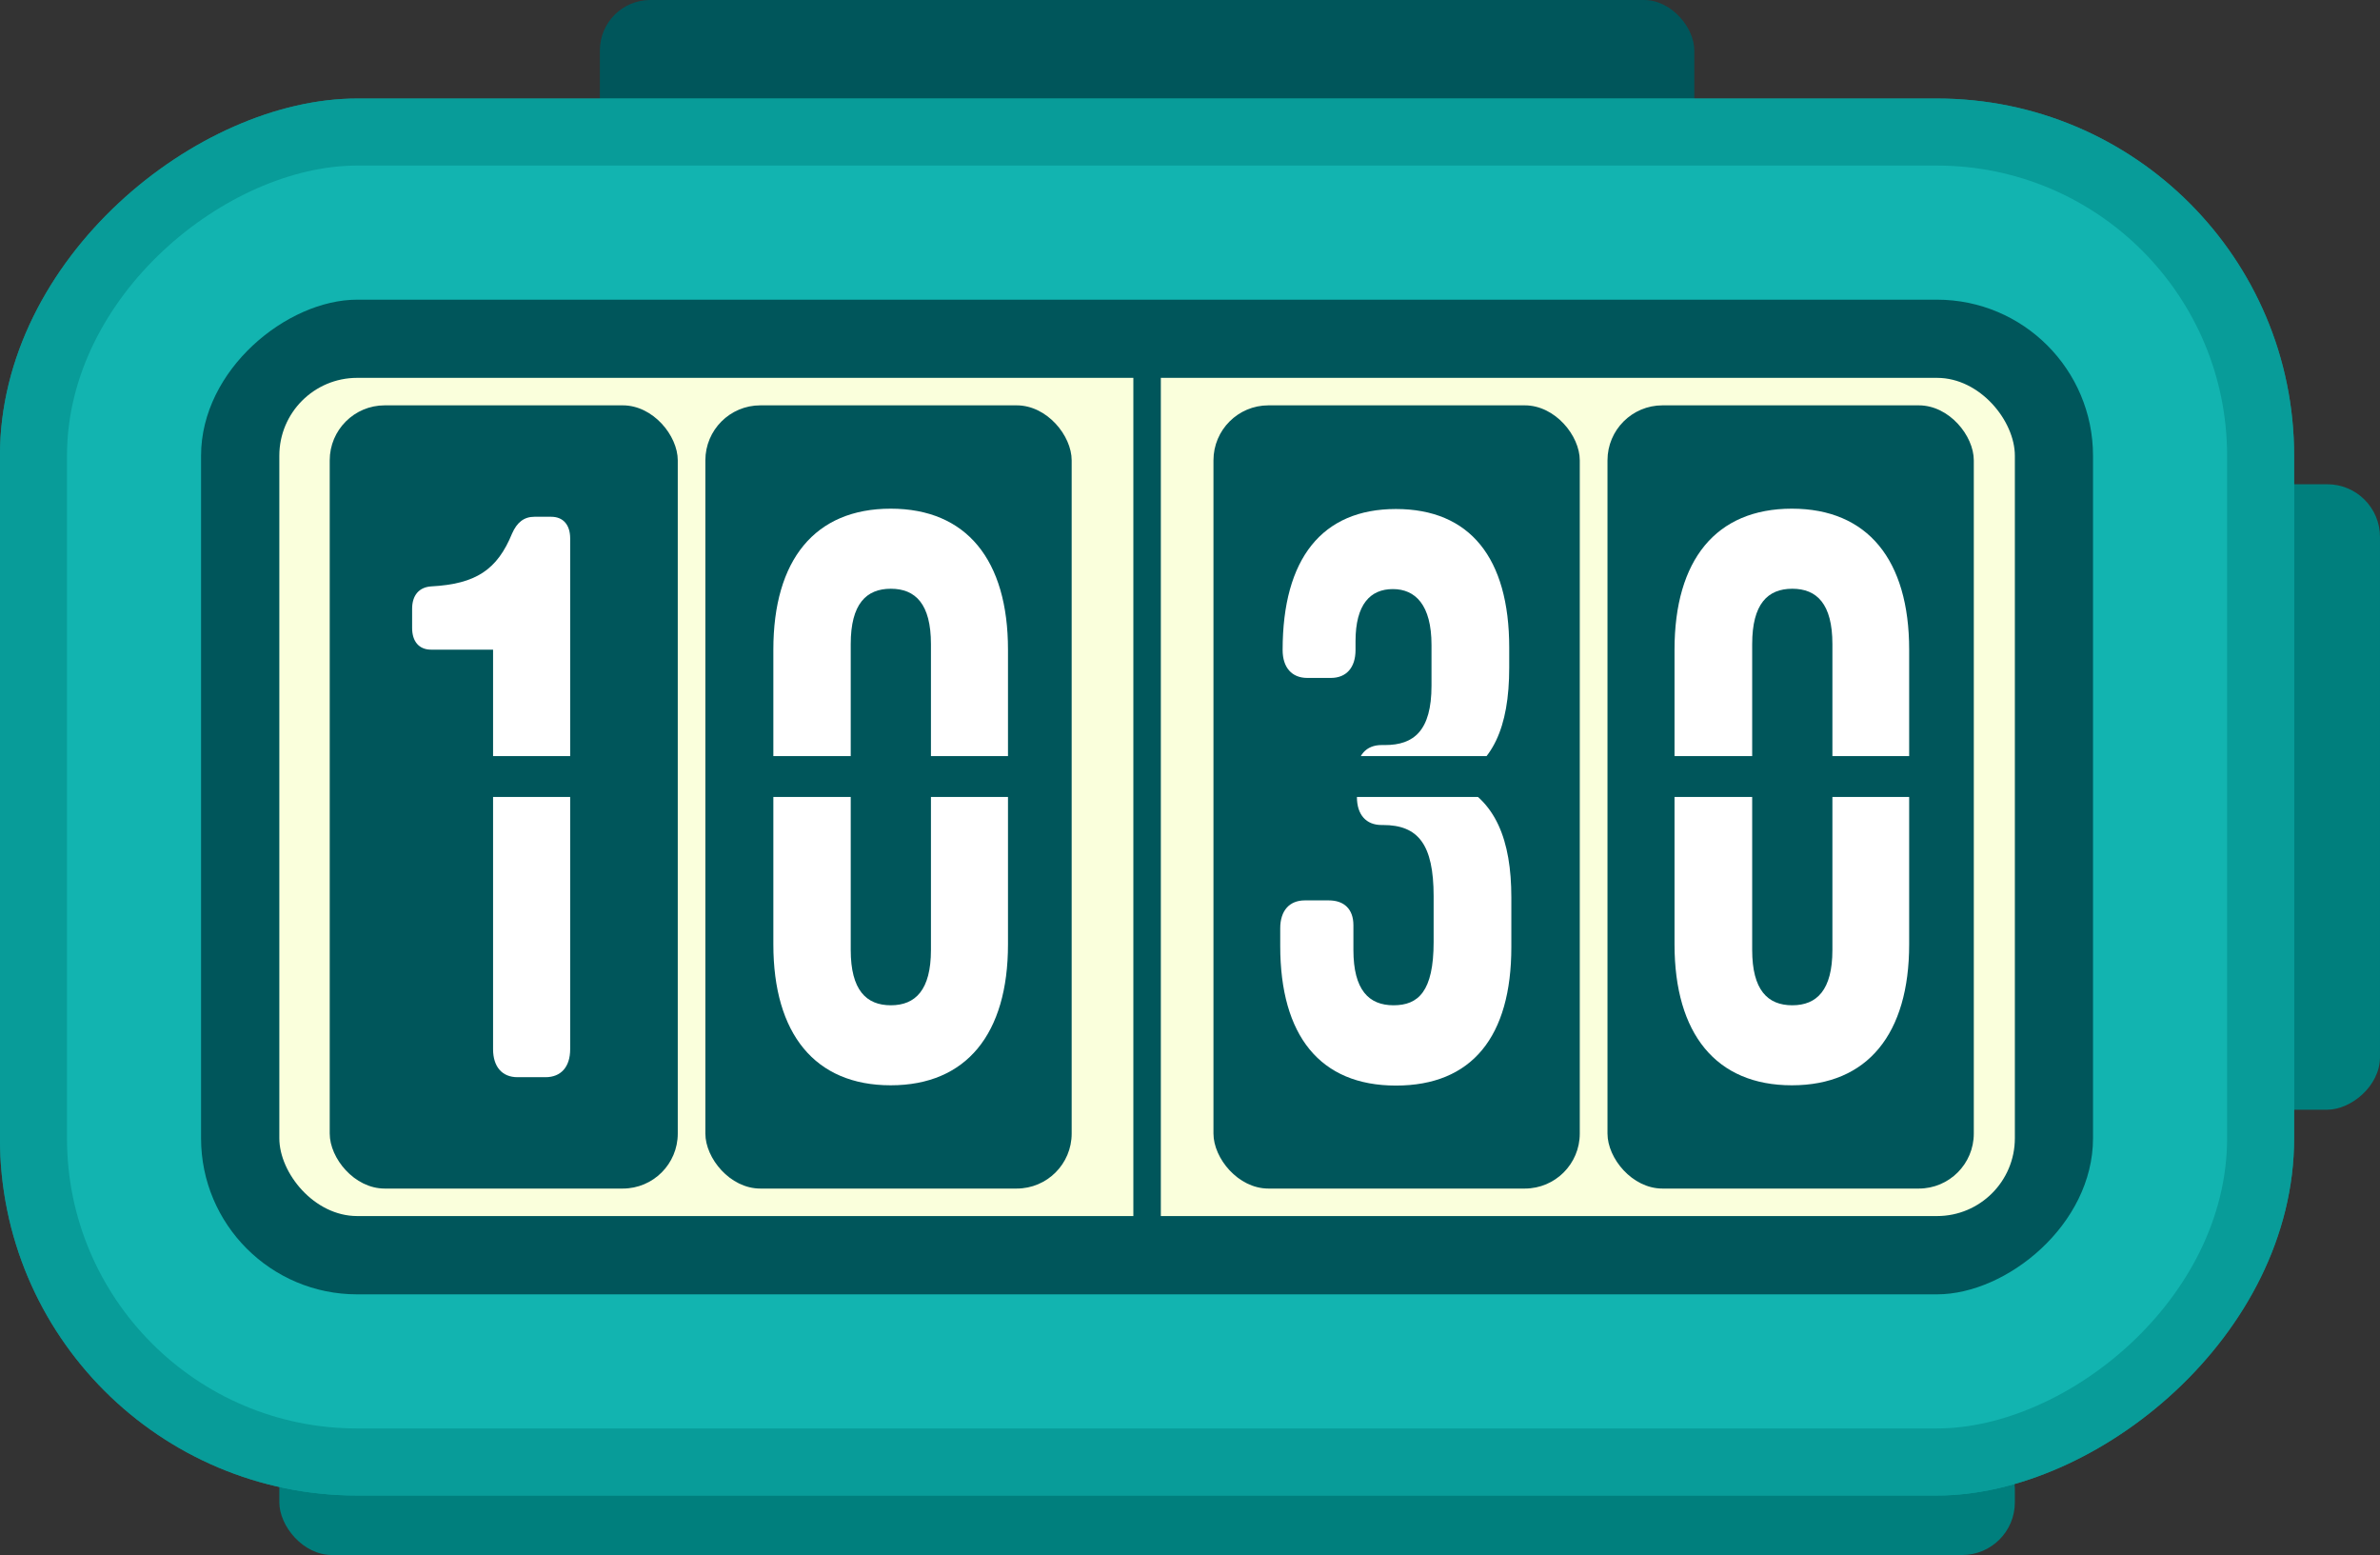 <svg xmlns="http://www.w3.org/2000/svg" viewBox="0 0 426.02 278.28"><rect x="0" y="0" width="426.02" height="278.28" fill="#333333" stroke="none"/><defs><style>.cls-1{fill:#007f7d;}.cls-2{fill:#00565b;}.cls-3{fill:#12b4b0;}.cls-4{fill:#008a88;opacity:0.58;}.cls-5{fill:#faffdc;}.cls-6{fill:#fff;}</style></defs><title>Asset 19</title><g id="Layer_2" data-name="Layer 2"><g id="Layer_1-2" data-name="Layer 1"><rect class="cls-1" x="354.69" y="127.25" width="111.93" height="30.74" rx="9.43" transform="translate(268.03 553.28) rotate(-90)"/><rect class="cls-1" x="50" y="256.97" width="310.66" height="21.31" rx="9.43"/><rect class="cls-2" x="107.38" width="195.9" height="35.25" rx="9.02"/><rect class="cls-3" x="80.33" y="-62.7" width="250" height="410.66" rx="63.93" transform="translate(347.95 -62.7) rotate(90)"/><rect class="cls-4" x="80.33" y="-62.7" width="250" height="410.66" rx="63.93" transform="translate(347.95 -62.7) rotate(90)"/><rect class="cls-3" x="92.33" y="-50.7" width="226" height="386.66" rx="51.93" transform="translate(347.95 -62.7) rotate(90)"/><rect class="cls-2" x="116.33" y="-26.7" width="178" height="338.66" rx="27.93" transform="translate(347.95 -62.7) rotate(90)"/><rect class="cls-5" x="50" y="67.62" width="310.66" height="150" rx="13.93"/><rect class="cls-2" x="217.21" y="72.54" width="65.57" height="140.16" rx="9.84"/><rect class="cls-2" x="287.74" y="72.54" width="65.57" height="140.16" rx="9.84"/><rect class="cls-2" x="59.02" y="72.54" width="62.3" height="140.16" rx="9.84"/><rect class="cls-2" x="126.26" y="72.54" width="65.57" height="140.16" rx="9.84"/><path class="cls-6" d="M88.26,187.76v-71.5H77.17c-2.14,0-3.4-1.44-3.4-3.88v-3.44c0-2.42,1.26-3.86,3.4-4,8.06-.43,11.84-3,14.49-9.46.88-2,2.14-3,4-3h3c2.14,0,3.4,1.43,3.4,3.87v91.42c0,3.15-1.64,5-4.41,5h-5C89.89,192.78,88.26,190.91,88.26,187.76Z"/><path class="cls-6" d="M138.43,169V116.26c0-16.06,7.43-25.23,21-25.23s21,9.17,21,25.23V169c0,16-7.43,25.22-21,25.22S138.43,185,138.43,169Zm28.21,1V115.26c0-7.17-2.77-9.9-7.18-9.9s-7.18,2.73-7.18,9.9V170c0,7.17,2.77,9.9,7.18,9.9S166.64,177.16,166.64,170Z"/><path class="cls-6" d="M229.16,169.28v-3.15c0-3.16,1.64-5,4.41-5h4.28c2.77,0,4.41,1.58,4.41,4.45V170c0,7.17,2.77,9.9,7.18,9.9s7.18-2.44,7.18-11.33v-8.17c0-9.31-2.77-12.76-9.07-12.76h-.25c-2.77,0-4.41-1.85-4.41-5v-4.31c0-3.15,1.64-5,4.41-5h.63c5.16,0,8.31-2.58,8.31-10.61v-7.3c0-7.17-2.89-10-6.92-10s-6.68,2.73-6.68,9.32v1.58c0,3.15-1.64,5-4.41,5H234c-2.77,0-4.41-1.87-4.41-5,0-16.34,7.05-25.23,20.28-25.23s20.28,8.74,20.28,24.8v3.58c0,10.75-3,17.34-9.83,20.21v.28c7.44,3.15,10.21,10.46,10.21,20.64v8.88c0,16.05-7.06,24.79-20.66,24.79S229.16,185.32,229.16,169.28Z"/><path class="cls-6" d="M299.74,169V116.26c0-16.06,7.43-25.23,21-25.23s21,9.17,21,25.23V169c0,16-7.43,25.22-21,25.22S299.74,185,299.74,169ZM328,170V115.26c0-7.17-2.77-9.9-7.18-9.9s-7.18,2.73-7.18,9.9V170c0,7.17,2.77,9.9,7.18,9.9S328,177.16,328,170Z"/><rect class="cls-2" x="202.87" y="58.64" width="4.92" height="167.97"/><rect class="cls-2" x="224.18" y="135.31" width="51.64" height="7.31"/><rect class="cls-2" x="294.95" y="135.31" width="51.64" height="7.31"/><rect class="cls-2" x="133.23" y="135.31" width="51.64" height="7.31"/><rect class="cls-2" x="62.12" y="135.31" width="51.64" height="7.31"/></g></g></svg>